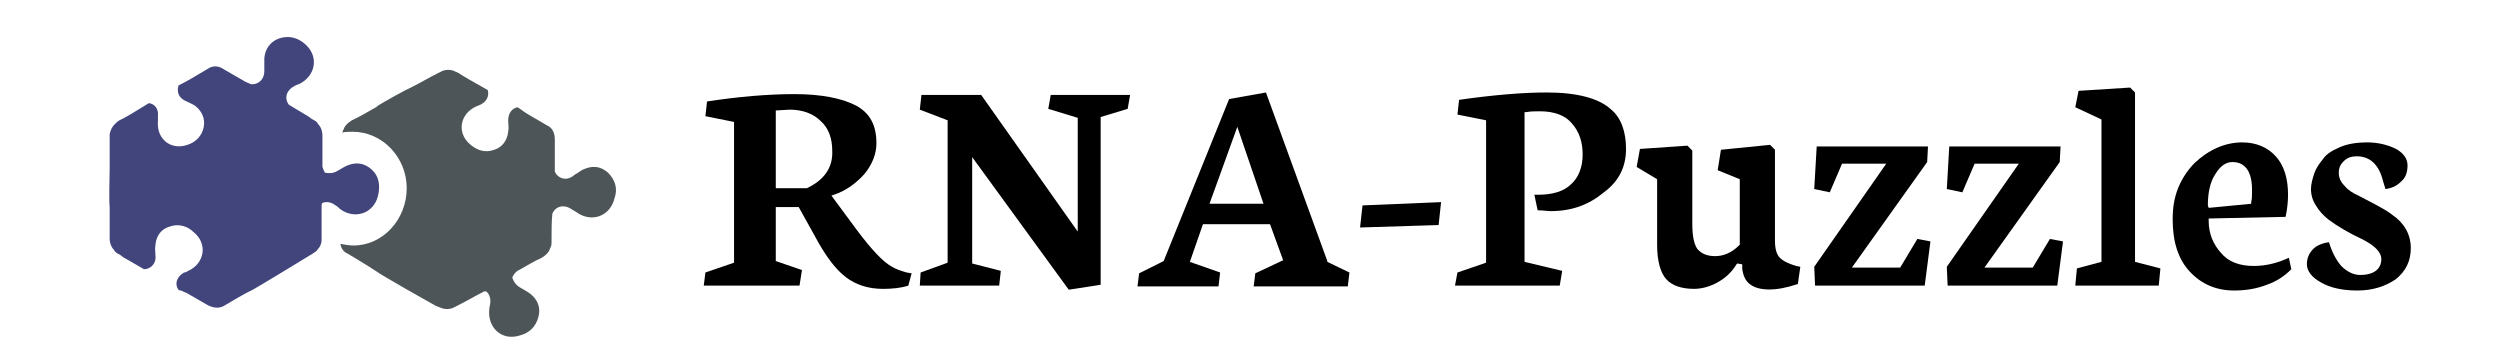 <?xml version="1.0" encoding="utf-8"?>
<!-- Generator: Adobe Illustrator 24.0.2, SVG Export Plug-In . SVG Version: 6.00 Build 0)  -->
<svg version="1.1" id="Warstwa_1" xmlns="http://www.w3.org/2000/svg" xmlns:xlink="http://www.w3.org/1999/xlink" x="0px" y="0px"
	 viewBox="0 0 305.5 44" style="enable-background:new 0 0 305.5 44;" xml:space="preserve">
<style type="text/css">
	.st0{fill:#4D5558;}
	.st1{fill:#41457C;}
</style>
<g>
	<g>
		<path class="st0" d="M74.3,21.1c-0.9-0.8-1.9-0.9-3-0.4c-0.3,0.1-0.6,0.4-1,0.6c-0.1,0.1-0.3,0.2-0.4,0.3
			c-0.8,0.5-1.7,0.2-2.1-0.6v-0.1c0-0.3,0-0.5,0-0.8c0-1,0-2,0-3c0-0.9-0.3-1.5-1-1.8c-0.2-0.1-0.3-0.2-0.5-0.3
			c-1-0.6-2-1.1-2.9-1.8c0,0-0.1,0-0.1-0.1c-0.7,0.1-1.2,0.7-1.2,1.6c0,0.5,0.1,0.9,0,1.4c-0.1,1-0.7,1.9-1.7,2.2
			c-1.1,0.4-2.1,0.1-3-0.7c-1.6-1.4-1.2-3.7,0.8-4.6c0.2-0.1,0.3-0.1,0.5-0.2c0.8-0.4,1.1-1.1,0.9-1.8C58,10.1,56.4,9.2,56,8.9
			c-0.2-0.1-0.5-0.2-0.7-0.3c-0.4-0.1-0.9-0.1-1.3,0.1c-0.2,0.1-0.4,0.2-0.6,0.3c-1,0.5-2,1.1-3,1.6c-0.9,0.4-3.4,1.8-4.2,2.3
			c-0.2,0.2-0.4,0.3-0.6,0.4c-0.9,0.5-1.7,1-2.6,1.4c-0.5,0.3-0.9,0.7-1,1.1c-0.1,0.1-0.1,0.3-0.2,0.4c0.4-0.1,0.9-0.1,1.3-0.1
			c3.6,0,6.6,3.1,6.6,6.9s-2.9,7-6.5,7c-0.5,0-1.1-0.1-1.6-0.2c0.1,0.6,0.4,1,0.9,1.2c0.5,0.3,2.5,1.5,3.4,2.1
			c0.8,0.6,6.5,3.8,7.4,4.3c0.3,0.1,0.5,0.2,0.8,0.3c0.4,0.1,0.9,0.1,1.3-0.1c0.2-0.1,0.4-0.2,0.6-0.3c1-0.5,2-1.1,3-1.6
			c0.1-0.1,0.3-0.1,0.4-0.1c0.4,0.3,0.6,0.9,0.5,1.5c0,0.2-0.1,0.4-0.1,0.6c-0.3,2.3,1.5,4,3.7,3.3c1.2-0.3,2-1.1,2.3-2.3
			c0.3-1.1-0.1-2.1-1-2.8c-0.4-0.3-0.8-0.5-1.3-0.8c-0.5-0.3-0.8-0.8-0.9-1.2c0.1-0.2,0.2-0.4,0.4-0.6c0.2-0.2,0.4-0.3,0.6-0.4
			c0.9-0.5,1.7-1,2.6-1.4c0.5-0.3,0.9-0.7,1-1.1c0.1-0.2,0.2-0.4,0.2-0.7c0-0.2,0-0.4,0-0.7c0-1,0-1.9,0.1-2.9
			c0.4-0.9,1.4-1.2,2.4-0.5c0.2,0.1,0.3,0.2,0.5,0.3c1.9,1.4,4.2,0.5,4.7-1.7C75.5,23.1,75.2,22,74.3,21.1z"/>
		<path class="st1" d="M45.4,20.7c-0.9-0.8-1.9-0.9-2.9-0.5c-0.5,0.2-0.9,0.5-1.3,0.7c-0.5,0.3-1,0.3-1.5,0.2
			c-0.1-0.2-0.2-0.4-0.3-0.7c0-0.3,0-0.5,0-0.8c0-1,0-2,0-3c0-0.6-0.2-1.1-0.5-1.4c-0.1-0.2-0.3-0.4-0.5-0.5s-0.4-0.2-0.6-0.4
			c-0.8-0.5-1.7-1-2.5-1.5C34.7,12,35,11,36,10.5c0.2-0.1,0.4-0.2,0.5-0.2c2.1-1,2.5-3.4,0.8-4.9c-0.9-0.8-2-1.1-3.2-0.7
			C33,5.1,32.4,6,32.3,7.1c0,0.4,0,0.7,0,1.1c0,0.2,0,0.3,0,0.5c0,1-0.7,1.6-1.5,1.6h-0.1c-0.2-0.1-0.5-0.2-0.7-0.3
			c-0.9-0.5-1.7-1-2.6-1.5C26.7,8,26,8,25.4,8.4c-0.2,0.1-0.3,0.2-0.5,0.3c-1,0.6-2,1.2-3,1.7c0,0-0.1,0-0.1,0.1
			c-0.2,0.7,0,1.4,0.8,1.8c0.4,0.2,0.9,0.4,1.2,0.6c0.8,0.6,1.3,1.5,1.1,2.6c-0.2,1.1-1,1.9-2,2.2c-2,0.7-3.8-0.7-3.6-2.9
			c0-0.2,0-0.4,0-0.6c0.1-0.9-0.4-1.5-1.1-1.6c-1.6,1-3.1,1.9-3.6,2.1c-0.2,0.1-0.4,0.3-0.6,0.5c-0.3,0.3-0.5,0.7-0.6,1.2
			c0,0.2,0,0.4,0,0.7c0,1.1,0,2.3,0,3.4c0,1-0.1,3.9,0,4.8c0,0.3,0,0.5,0,0.8c0,1,0,2,0,3c0,0.6,0.2,1.1,0.5,1.4
			c0.1,0.2,0.3,0.4,0.5,0.5s0.4,0.2,0.6,0.4c0.9,0.5,1.7,1,2.6,1.5c0.8,0,1.5-0.7,1.4-1.6c0-0.5-0.1-0.9,0-1.4
			c0.1-1.1,0.7-1.9,1.7-2.2c1.1-0.4,2.2-0.1,3,0.7c1.7,1.4,1.3,3.8-0.7,4.7c-0.2,0.1-0.3,0.2-0.5,0.2c-0.9,0.5-1.2,1.4-0.7,2.1
			c0.1,0.1,0.2,0.1,0.3,0.1c0.2,0.1,0.5,0.2,0.7,0.3c0.9,0.5,1.7,1,2.6,1.5c0.8,0.4,1.5,0.4,2.1,0c0.5-0.3,2.5-1.5,3.4-1.9
			c0.9-0.5,6.5-3.9,7.3-4.4c0.3-0.2,0.5-0.3,0.6-0.5c0.3-0.3,0.5-0.7,0.5-1.2c0-0.2,0-0.4,0-0.7c0-1.1,0-2.3,0-3.4
			c0-0.1,0-0.3,0.1-0.4c0.5-0.2,1.1-0.1,1.6,0.3c0.2,0.1,0.3,0.2,0.5,0.4c1.8,1.4,4.2,0.6,4.7-1.6C46.5,22.6,46.3,21.5,45.4,20.7z"
			/>
	</g>
</g>
<g>
	<path d="M110.8,33.3c-0.7-0.2-1.3-0.4-1.8-0.7c-1.1-0.6-2.5-2.1-4.3-4.5l-3.1-4.2l0.3-0.1c1.5-0.5,2.7-1.4,3.7-2.5
		c1-1.2,1.5-2.5,1.5-3.8c0-2.2-0.8-3.7-2.5-4.6c-1.7-0.9-4.3-1.4-7.5-1.4c-3.2,0-6.8,0.3-10.7,0.9l-0.2,1.8l3.5,0.7v17.2l-3.5,1.2
		l-0.2,1.6h11.7L98,33l-3.2-1.1v-6.6h2.8l2.5,4.5c1,1.7,2,3.1,3.3,4.1c1.2,0.9,2.7,1.4,4.5,1.4c1.1,0,2.2-0.1,3.1-0.4l0.4-1.5
		L110.8,33.3z M98.6,23L98.6,23l-3.8,0v-9.5l1.7-0.1c1.6,0,2.9,0.5,3.8,1.4c1,0.9,1.4,2.2,1.4,3.6C101.8,20.5,100.7,22,98.6,23z"/>
	<polygon points="138.1,11.6 128.4,11.6 128.1,13.3 131.7,14.4 131.7,28.3 119.9,11.6 112.6,11.6 112.4,13.4 115.8,14.7 115.8,32.1 
		112.5,33.3 112.4,34.9 122.1,34.9 122.3,33.1 118.8,32.2 118.8,19.2 130.6,35.4 134.5,34.8 134.5,14.3 137.8,13.3 	"/>
	<path d="M147,27.4h8.2l1.6,4.4l-3.4,1.6l-0.2,1.6h11.5l0.2-1.7l-2.7-1.3l0-0.1l-7.5-20.6l-4.5,0.8l-8,19.8l-3,1.5l-0.2,1.6h9.9
		l0.2-1.7l-3.7-1.3L147,27.4z M151.2,15.5l3.2,9.4h-6.6L151.2,15.5z"/>
	<g>
		<path d="M166.2,27.8l0.3-2.7l9.6-0.4l-0.3,2.8L166.2,27.8z"/>
	</g>
	<path d="M198.7,18.2c0-2.1-0.6-3.8-1.8-4.8c-1.5-1.4-4.2-2.1-7.9-2.1c-2.9,0-6.5,0.3-10.7,0.9l-0.2,1.8l3.5,0.7v17.4l-3.5,1.2
		l-0.3,1.6h12.8l0.3-1.8l-4.6-1.1V13.7l0.2,0c0.6-0.1,1.1-0.1,1.7-0.1c1.7,0,3.1,0.5,3.9,1.5c0.9,1,1.3,2.3,1.3,3.8
		c0,1.5-0.5,2.8-1.4,3.6c-0.9,0.9-2.3,1.3-4.1,1.3l-0.4,0l0.4,1.9c0.7,0,1.2,0.1,1.6,0.1c2.6,0,4.7-0.8,6.5-2.3
		C197.9,22.1,198.7,20.3,198.7,18.2z"/>
	<path d="M213.8,34.7c1.1,0.9,3.3,0.9,5.9,0l0.3-2.1l-0.5-0.1c-1-0.3-1.6-0.6-2-1c-0.4-0.4-0.6-1.1-0.6-2.1V18.3l-0.6-0.6l-6,0.6
		l-0.4,2.5l2.7,1.1v8l-0.1,0.1c-0.9,0.9-1.9,1.3-2.9,1.3c-1,0-1.7-0.3-2.2-0.9c-0.4-0.6-0.6-1.6-0.6-3v-9l-0.6-0.6l-5.8,0.4
		l-0.4,2.2l2.5,1.5v8c0,2,0.4,3.4,1.1,4.2c0.7,0.8,1.9,1.2,3.4,1.2c1,0,2-0.3,2.9-0.8c0.9-0.5,1.7-1.2,2.3-2.2l0.1-0.1l0.6,0.1v0.5
		C213,33.7,213.3,34.3,213.8,34.7z"/>
	<polygon points="234.3,29.2 232.2,32.7 226.3,32.7 235.5,19.8 235.6,17.9 222,17.9 221.7,23.1 223.6,23.5 225.1,20 230.5,20 
		221.7,32.6 221.8,34.9 235.2,34.9 235.9,29.5 	"/>
	<polygon points="250.5,29.2 248.4,32.7 242.5,32.7 251.7,19.8 251.8,17.9 238.2,17.9 237.9,23.1 239.8,23.5 241.3,20 246.7,20 
		237.9,32.6 238,34.9 251.4,34.9 252.1,29.5 	"/>
	<polygon points="260.9,11.3 260.3,10.7 254,11.1 253.6,13.1 256.8,14.6 256.8,32 253.8,32.8 253.6,34.9 263.8,34.9 264,32.8 
		260.9,32 	"/>
	<path d="M279.7,31.5c-1.3,0.6-2.7,1-4.3,1c-1.7,0-3.1-0.5-4-1.6c-0.9-1-1.5-2.3-1.5-3.9l0-0.3l9.4-0.2c0.2-0.9,0.3-1.9,0.3-2.7
		c0-2-0.5-3.6-1.5-4.7c-1-1.1-2.4-1.7-4.1-1.7c-2.1,0-4.1,0.9-5.8,2.5c-0.8,0.8-1.5,1.8-2,3c-0.5,1.2-0.7,2.5-0.7,3.9
		c0,2.8,0.7,4.9,2.1,6.4c1.4,1.5,3.2,2.3,5.4,2.3c1.4,0,2.7-0.2,4-0.7c1.2-0.4,2.2-1.1,3-1.9L279.7,31.5z M269.8,25.1
		c0-1.6,0.3-2.9,0.9-3.8c0.6-1,1.3-1.5,2.1-1.5c1.1,0,2.4,0.6,2.4,3.4c0,0.6,0,1.1-0.1,1.5l0,0.2l-5.2,0.5L269.8,25.1z"/>
	<path d="M294.6,30.3c0-0.8-0.2-1.6-0.6-2.3c-0.4-0.7-1-1.3-1.6-1.7c-0.6-0.5-1.4-0.9-2.1-1.3c-0.8-0.4-1.5-0.8-2.1-1.1
		c-0.7-0.3-1.3-0.7-1.7-1.2c-0.5-0.5-0.7-1-0.7-1.6c0-0.6,0.2-1,0.6-1.4c0.4-0.4,0.9-0.6,1.6-0.6c1.6,0,2.7,1,3.2,3l0.3,1
		c0.8-0.1,1.4-0.4,1.9-0.9c0.6-0.5,0.8-1.2,0.8-2c0-0.8-0.5-1.5-1.4-2c-1-0.5-2.2-0.8-3.5-0.8c-1.4,0-2.5,0.2-3.4,0.6
		c-0.9,0.4-1.6,0.8-2,1.4c-0.5,0.6-0.9,1.2-1.1,1.8c-0.2,0.6-0.4,1.3-0.4,1.9c0,0.7,0.2,1.4,0.6,2c0.4,0.7,0.9,1.2,1.5,1.7
		c1.2,0.9,2.6,1.7,4.1,2.4c1.6,0.8,2.4,1.6,2.4,2.5c0,0.8-0.5,1.9-2.6,1.9c-0.8,0-1.6-0.4-2.3-1.1c-0.6-0.7-1.1-1.6-1.5-2.9
		c-0.8,0.1-1.5,0.4-1.9,0.8c-0.5,0.5-0.8,1.1-0.8,1.9c0,0.8,0.6,1.6,1.7,2.2c1.2,0.7,2.7,1,4.5,1c1.8,0,3.4-0.5,4.7-1.4
		C294,33.1,294.6,31.9,294.6,30.3z"/>
</g>
</svg>
